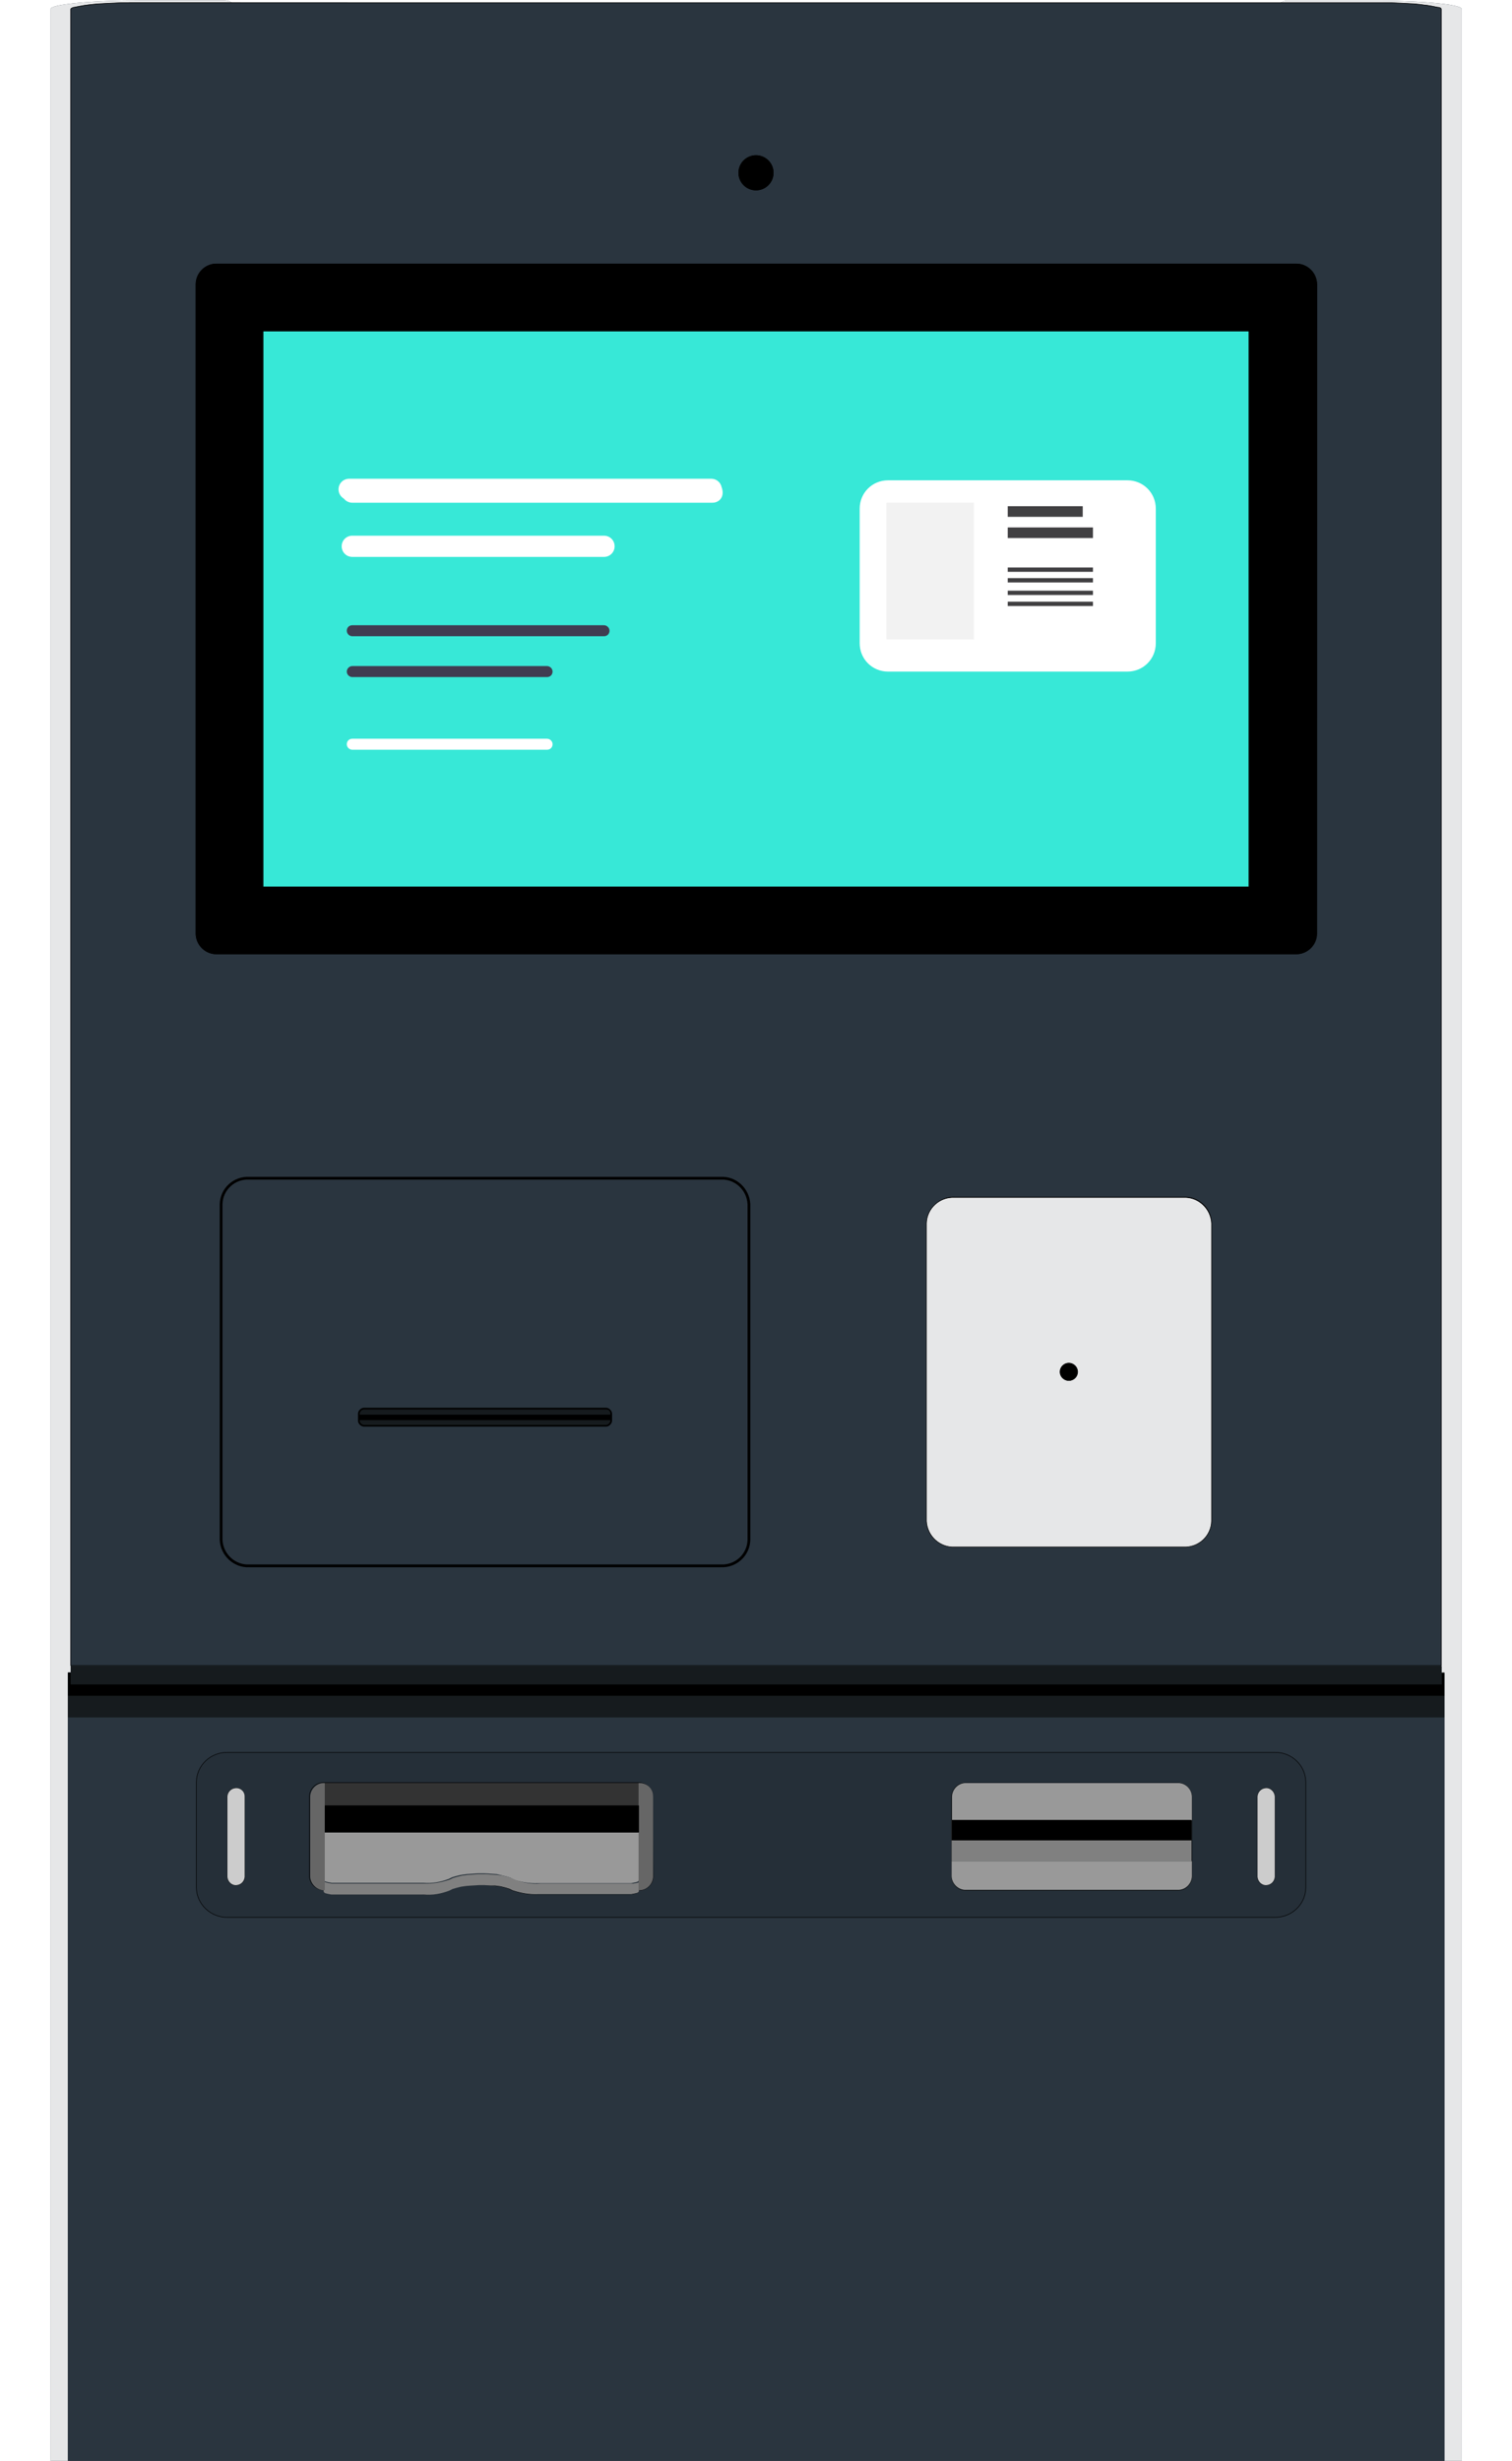 <svg id="e78KU36NMzp1" xmlns="http://www.w3.org/2000/svg" xmlns:xlink="http://www.w3.org/1999/xlink" viewBox="0 0 385 626.6" shape-rendering="geometricPrecision" text-rendering="geometricPrecision"><style><![CDATA[#e78KU36NMzp67_to {animation: e78KU36NMzp67_to__to 2200ms linear infinite normal forwards}@keyframes e78KU36NMzp67_to__to { 0% {transform: translate(330.547px,807.948px);animation-timing-function: cubic-bezier(0,0,0.58,1)} 25% {transform: translate(292.553px,450.252px);animation-timing-function: cubic-bezier(0,0,0.58,1)} 27.273% {transform: translate(292.553px,459.252px)} 57.273% {transform: translate(292.553px,459.252px);animation-timing-function: cubic-bezier(0.42,0,1,1)} 77.273% {transform: translate(191.3px,832.672px)} 100% {transform: translate(191.3px,832.672px)}}]]></style><path id="e78KU36NMzp2" d="M367.8,626.7L372.2,626.7L372.2,2.3C372.2,1.1,361.7,0.1,348.8,0.2L327.7,0.2C327.1,0.2,326.5,0.4,326,0.7L59,0.6C58.4,0.3,57.9,0.1,57.2,0.1L36.1,0.1C23.3,0.1,12.8,1.1,12.9,2.3L12.9,626.6L17.3,626.6L17.3,626.7L367.8,626.7" fill="rgb(42,53,63)" stroke="none" stroke-width="1"/><g id="e78KU36NMzp3"><g id="e78KU36NMzp4"><g id="e78KU36NMzp5"><g id="e78KU36NMzp6"><path id="e78KU36NMzp7" d="M59,0.6L37.7,0.6L35.3,0.6L33,0.6L30.7,0.7L28.5,0.8L26.5,0.9L24.7,1L23,1.1L21.5,1.3L20.3,1.5L19.3,1.7L18.6,1.9L18.1,2.1L18,2.2L18,425.8L17.3,425.8L17.3,610.1L17.3,626.6L12.9,626.6L12.9,2.3C12.8,1.1,23.3,0.1,36.1,0.1L57.2,0.1C57.9,0.1,58.4,0.3,59,0.6Z" fill="rgb(230,231,232)" stroke="none" stroke-width="1"/><path id="e78KU36NMzp8" d="M372.2,2.3L372.2,626.7L367.8,626.7L367.8,626L367.8,425.9L367,425.9L367,2.3L366.8,2.1L366.6,2L366.6,2L366.5,2L366.3,1.9L365.6,1.7L364.6,1.5L363.4,1.3L362,1.2L360.3,1L358.5,0.9L356.5,0.8L354.3,0.7L352,0.7L349.7,0.7L347.3,0.7L326,0.7C326.5,0.4,327.1,0.2,327.7,0.2L348.8,0.2C361.7,0.1,372.2,1.1,372.2,2.3Z" fill="rgb(230,231,232)" stroke="none" stroke-width="1"/><polygon id="e78KU36NMzp9" points="366.9,2.1 366.8,2 366.8,2 366.7,2 366.5,1.9 365.7,1.8 364.7,1.6 363.5,1.4 362.1,1.2 360.4,1 358.6,0.9 356.6,0.8 354.4,0.7 352.1,0.7 349.8,0.7 347.4,0.7 37.7,0.7 35.3,0.7 33,0.7 30.7,0.7 28.5,0.8 26.5,0.9 24.7,1 23,1.2 21.5,1.4 20.4,1.6 19.3,1.8 18.6,1.9 18.2,2.1 18,2.3 18,424.1 367,424.1 367,2.3" fill="rgb(42,53,63)" stroke="rgb(0,0,0)" stroke-width="0.14" stroke-linecap="round" stroke-linejoin="round"/><circle id="e78KU36NMzp10" r="4.4" transform="matrix(1 0 0 1 192.5 44)" fill="rgb(42,53,63)" stroke="rgb(0,0,0)" stroke-width="0.14" stroke-linecap="round" stroke-linejoin="round"/><path id="e78KU36NMzp11" d="M190.7,392.1C190.5,396,187.2,398.9,183.5,398.7L63.5,398.7C59.6,398.9,56.4,395.9,56.3,392.1L56.3,306.6C56.5,302.7,59.8,299.8,63.5,300L183.5,300C187.4,299.8,190.6,302.8,190.7,306.6L190.7,392.1L190.7,392.1Z" fill="rgb(42,53,63)" stroke="rgb(0,0,0)" stroke-width="0.14" stroke-linecap="round" stroke-linejoin="round"/><path id="e78KU36NMzp12" d="M308.5,387.2C308.3,391.1,305,394,301.3,393.8L243.2,393.8C239.3,394,236.1,391,236,387.2L236,311.4C236.2,307.5,239.5,304.6,243.2,304.8L301.3,304.8C305.2,304.6,308.4,307.6,308.5,311.4L308.5,387.2Z" fill="rgb(42,53,63)" stroke="rgb(0,0,0)" stroke-width="0.14" stroke-linecap="round" stroke-linejoin="round"/><path id="e78KU36NMzp13" d="M335.2,237.7C335.2,240.5,332.9,242.9,330,242.9L55.1,242.9C52.3,242.9,49.9,240.6,49.9,237.7L49.9,72.4C49.9,69.6,52.2,67.2,55.1,67.2L330.1,67.2C332.9,67.2,335.3,69.5,335.3,72.4L335.2,237.7L335.2,237.7Z" fill="rgb(42,53,63)" stroke="rgb(0,0,0)" stroke-width="0.14" stroke-linecap="round" stroke-linejoin="round"/><path id="e78KU36NMzp14" d="M330,67.2L55.1,67.2C52.3,67.2,49.9,69.5,49.9,72.4L49.9,237.7C49.9,240.5,52.2,242.9,55.1,242.9L330.1,242.9C332.9,242.9,335.3,240.6,335.3,237.7L335.3,72.4C335.2,69.5,332.9,67.2,330,67.2Z" fill="rgb(0,0,0)" stroke="rgb(0,0,0)" stroke-width="0.14" stroke-linecap="round" stroke-linejoin="round"/><rect id="e78KU36NMzp15" width="251" height="141.5" rx="0" ry="0" transform="matrix(1 0 0 1 67 84.3)" fill="rgb(0,0,0)" stroke="rgb(0,0,0)" stroke-width="0.14" stroke-linecap="round" stroke-linejoin="round"/><rect id="e78KU36NMzp16" width="350.5" height="189.4" rx="0" ry="0" transform="matrix(1 0 0 1 17.3 437.3)" fill="rgb(42,53,63)" stroke="none" stroke-width="1"/><path id="e78KU36NMzp17" d="M332.6,480.7C332.4,485,328.8,488.3,324.6,488.2L58,488.2C53.7,488.3,50.1,485,50,480.7L50,453.7C50.2,449.4,53.8,446.1,58,446.2L324.5,446.2C328.8,446.1,332.4,449.4,332.5,453.7L332.5,480.7L332.6,480.7Z" fill="rgb(42,53,63)" stroke="none" stroke-width="1"/><path id="e78KU36NMzp18" d="M324.6,446.2L58,446.2C53.7,446.1,50.1,449.4,50,453.7L50,480.7C50.1,485,53.8,488.3,58,488.2L324.5,488.2C328.8,488.3,332.4,485,332.5,480.7L332.5,453.7C332.4,449.4,328.8,446.1,324.6,446.2Z" fill="rgb(37,47,56)" stroke="rgb(0,0,0)" stroke-width="0.14" stroke-miterlimit="10"/><path id="e78KU36NMzp19" d="M62.3,477.9C62.2,479,61.4,479.9,60.2,480C59,480.1,58,479.1,57.9,477.9L57.9,457.4C58,456.3,58.8,455.4,60,455.3C61.2,455.2,62.2,456.2,62.3,457.4C62.3,457.4,62.3,477.9,62.3,477.9Z" fill="rgb(37,47,56)" stroke="rgb(0,0,0)" stroke-width="0.14" stroke-miterlimit="10"/><path id="e78KU36NMzp20" d="M166.3,477.9C166.2,479.8,164.6,481.4,162.6,481.3L162.6,481.5L162.5,481.7L162.3,481.9L162,482L161.6,482.1L161.1,482.2L160.6,482.3L160,482.3L159.4,482.3L136.9,482.3C134.7,482.4,132.5,482,130.4,481.3L129.6,480.9L128.6,480.6L127.4,480.3L126,480.1L124.5,480L122.9,479.9L121.5,479.9L119.9,480L118.4,480.1L117,480.3L115.8,480.6L114.8,480.9L114,481.3C111.9,482.1,109.7,482.5,107.5,482.3L85.5,482.3L85,482.3L84.4,482.3L84,482.1L83.5,482L83.1,481.9L82.8,481.8L82.6,481.6L82.5,481.4L82.5,481.2C80.6,481.3,78.9,479.7,78.8,477.8L78.8,457.3C78.9,455.4,80.5,453.8,82.5,453.9L162.5,453.9C164.4,453.8,166.1,455.4,166.2,457.3L166.3,477.9L166.3,477.9Z" fill="rgb(37,47,56)" stroke="rgb(0,0,0)" stroke-width="0.14" stroke-miterlimit="10"/><path id="e78KU36NMzp21" d="M303.5,477.9C303.4,479.8,301.8,481.4,299.8,481.3L246,481.3C244.1,481.4,242.4,479.8,242.3,477.9L242.3,457.4C242.4,455.5,244,453.9,246,454L299.8,454C301.7,453.9,303.4,455.5,303.5,457.4L303.5,477.9Z" fill="rgb(37,47,56)" stroke="rgb(0,0,0)" stroke-width="0.14" stroke-miterlimit="10"/><path id="e78KU36NMzp22" d="M324.6,477.9C324.5,479,323.7,479.9,322.5,480C321.3,480.1,320.3,479.1,320.2,477.9L320.2,457.4C320.3,456.3,321.1,455.4,322.3,455.3C323.5,455.2,324.5,456.2,324.6,457.4L324.6,477.9Z" fill="rgb(37,47,56)" stroke="rgb(0,0,0)" stroke-width="0.14" stroke-miterlimit="10"/><path id="e78KU36NMzp23" d="M303.5,473.9L303.5,477.8C303.4,479.7,301.8,481.3,299.8,481.2L246,481.2C244.1,481.3,242.4,479.7,242.3,477.8L242.3,473.9L303.5,473.9Z" fill="rgb(153,153,153)" stroke="none" stroke-width="1"/><path id="e78KU36NMzp24" d="M303.5,457.4L303.5,463.5L242.4,463.5L242.4,457.4C242.5,455.5,244.1,453.9,246.1,454L299.8,454C301.7,453.9,303.4,455.4,303.5,457.4Z" fill="rgb(153,153,153)" stroke="none" stroke-width="1"/><rect id="e78KU36NMzp25" width="61.1" height="10.5" rx="0" ry="0" transform="matrix(1 0 0 1 242.3 463.4)" fill="rgb(128,128,128)" stroke="none" stroke-width="1"/><rect id="e78KU36NMzp26" width="61.1" height="5.2" rx="0" ry="0" transform="matrix(1 0 0 1 242.3 463.4)" fill="rgb(0,0,0)" stroke="none" stroke-width="1"/><path id="e78KU36NMzp27" d="M324.6,457.4L324.6,477.9C324.5,479,323.7,479.9,322.5,480C321.3,480.1,320.3,479.1,320.2,477.9L320.2,457.4C320.3,456.3,321.1,455.4,322.3,455.3C323.5,455.2,324.5,456.2,324.6,457.4Z" fill="rgb(204,204,204)" stroke="none" stroke-width="1"/><path id="e78KU36NMzp28" d="M62.3,457.4L62.3,477.9C62.2,479,61.4,479.9,60.2,480C59,480.1,58,479.1,57.9,477.9L57.9,457.4C58,456.3,58.8,455.4,60,455.3C61.3,455.2,62.3,456.2,62.3,457.4Z" fill="rgb(204,204,204)" stroke="none" stroke-width="1"/><rect id="e78KU36NMzp29" width="80" height="5.9" rx="0" ry="0" transform="matrix(1 0 0 1 82.7 454)" fill="rgb(51,51,51)" stroke="none" stroke-width="1"/><path id="e78KU36NMzp30" d="M162.7,466.6L162.7,478.7L162.6,478.9L162.4,479.1L162.1,479.2L161.7,479.3L161.2,479.4L160.7,479.5L160.1,479.5L159.5,479.5L137,479.5C134.8,479.6,132.6,479.2,130.5,478.5L130,478.1L129,477.8L127.8,477.5L126.5,477.2L125,477.1L123.4,477L121.8,477L120.2,477.1L118.7,477.2L117.3,477.4L116.1,477.7L115.1,478L114.3,478.4C112.2,479.2,110,479.6,107.8,479.4L85.5,479.4L85,479.4L84.4,479.4L83.9,479.3L83.4,479.2L83,479.1L82.7,479L82.5,478.8L82.4,478.6L82.4,466.5L162.7,466.6L162.7,466.6Z" fill="rgb(153,153,153)" stroke="none" stroke-width="1"/><path id="e78KU36NMzp31" d="M162.7,478.7L162.7,481.5L162.6,481.7L162.4,481.9L162.1,482L161.7,482.1L161.2,482.2L160.7,482.3L160.1,482.3L159.5,482.3L137,482.3C134.8,482.4,132.6,482,130.5,481.3L129.7,480.9L128.7,480.6L127.5,480.3L126.1,480.1L125,480.1L123.4,480L121.9,480L120.3,480.1L118.8,480.2L117.4,480.4L116.2,480.7L115.2,481L114.4,481.4C112.3,482.2,110.1,482.6,107.9,482.4L85.5,482.4L85,482.4L84.4,482.4L83.9,482.3L83.4,482.2L83,482.1L82.7,482L82.5,481.8L82.4,481.6L82.4,478.8L82.5,479L82.7,479.2L83,479.3L83.4,479.4L83.9,479.5L84.4,479.6L85,479.6L85.6,479.6L108,479.6C110.2,479.7,112.4,479.3,114.5,478.6L115.3,478.2L116.3,477.9L117.5,477.6L118.9,477.4L120.4,477.3L122,477.2L123.6,477.2L125.2,477.3L126.7,477.4L128.1,477.6L129.3,477.9L130.3,478.2L131.1,478.6C133.2,479.4,135.4,479.8,137.6,479.6L160.1,479.6L160.7,479.6L161.3,479.6L161.8,479.5L162.3,479.4L162.7,479.3L163,479.2L163.2,479L162.7,478.7Z" fill="rgb(128,128,128)" stroke="none" stroke-width="1"/><path id="e78KU36NMzp32" d="M166.3,457.4L166.3,477.9C166.2,479.8,164.6,481.4,162.6,481.3L162.6,454C164.7,453.9,166.3,455.4,166.3,457.4Z" fill="rgb(102,102,102)" stroke="none" stroke-width="1"/><path id="e78KU36NMzp33" d="M82.7,454L82.7,481.3C80.8,481.4,79.1,479.8,79,477.9L79,457.4C79.1,455.4,80.8,453.9,82.7,454Z" fill="rgb(102,102,102)" stroke="none" stroke-width="1"/><circle id="e78KU36NMzp34" r="4.4" transform="matrix(1 0 0 1 192.5 44)" fill="rgb(0,0,0)" stroke="rgb(0,0,0)" stroke-width="0.14" stroke-linecap="round" stroke-linejoin="round"/><path id="e78KU36NMzp35" d="M301.3,304.9L243.1,304.9C239.2,304.7,236,307.7,235.9,311.5L235.9,387.3C236.1,391.2,239.4,394.1,243.1,393.9L301.3,393.9C305.2,394.1,308.4,391.1,308.5,387.3L308.5,311.5C308.3,307.6,305,304.7,301.3,304.9Z" fill="rgb(230,231,232)" stroke="rgb(0,0,0)" stroke-width="0.14" stroke-linecap="round" stroke-linejoin="round"/><path id="e78KU36NMzp36" d="M272.1,351.5C270.9,351.5,269.9,350.5,269.9,349.3C269.9,348.1,270.9,347.1,272.1,347.1C273.3,347.1,274.3,348.1,274.3,349.3C274.4,350.5,273.4,351.5,272.1,351.5Z" fill="rgb(230,231,232)" stroke="rgb(0,0,0)" stroke-width="0.14" stroke-linecap="round" stroke-linejoin="round"/><path id="e78KU36NMzp37" d="M183.5,300L63.5,300C59.6,299.8,56.4,302.8,56.3,306.6L56.3,392.1C56.5,396,59.8,398.9,63.5,398.7L183.5,398.7C187.4,398.9,190.6,395.9,190.7,392.1L190.7,306.6C190.5,302.8,187.3,299.8,183.5,300Z" fill="rgb(42,53,63)" stroke="rgb(0,0,0)" stroke-width="0.7" stroke-linecap="round" stroke-linejoin="round"/><path id="e78KU36NMzp38" d="M155.5,361.7C155.5,362.3,154.9,362.9,154.3,362.9L92.7,362.9C92.1,362.9,91.5,362.3,91.5,361.7L91.5,360C91.5,359.4,92.1,358.8,92.7,358.8L154.3,358.8C154.9,358.8,155.5,359.4,155.5,360L155.5,361.7L155.5,361.7Z" fill="rgb(42,53,63)" stroke="rgb(0,0,0)" stroke-width="0.7" stroke-linecap="round" stroke-linejoin="round"/><rect id="e78KU36NMzp39" width="64" height="1.2" rx="0" ry="0" transform="matrix(1 0 0 1 91.5 360.3)" fill="none" stroke="rgb(0,0,0)" stroke-width="0.14" stroke-linecap="round" stroke-linejoin="round"/><rect id="e78KU36NMzp40" width="349.1" height="4.9" rx="0" ry="0" transform="matrix(1 0 0 1 18 424.2)" fill="rgb(22,27,30)" stroke="none" stroke-width="1"/><rect id="e78KU36NMzp41" width="80" height="6.9" rx="0" ry="0" transform="matrix(1 0 0 1 82.7 459.7)" fill="rgb(0,0,0)" stroke="none" stroke-width="1"/><path id="e78KU36NMzp42" d="M155.5,361.4L155.5,361.7C155.5,362.3,154.9,362.9,154.3,362.9L92.7,362.9C92.1,362.9,91.5,362.3,91.5,361.7L91.5,361.4L155.5,361.4Z" fill="rgb(22,27,30)" stroke="rgb(0,0,0)" stroke-width="0.14" stroke-linecap="round" stroke-linejoin="round"/><path id="e78KU36NMzp43" d="M155.5,360L155.5,360.3L91.5,360.3L91.5,360C91.5,359.4,92.1,358.8,92.7,358.8L154.3,358.8C155,358.8,155.5,359.2,155.5,360Z" fill="rgb(22,27,30)" stroke="rgb(0,0,0)" stroke-width="0.14" stroke-linecap="round" stroke-linejoin="round"/><rect id="e78KU36NMzp44" width="64" height="1.2" rx="0" ry="0" transform="matrix(1 0 0 1 91.5 360.3)" fill="none" stroke="rgb(0,0,0)" stroke-width="0.14" stroke-linecap="round" stroke-linejoin="round"/><rect id="e78KU36NMzp45" width="64" height="1.2" rx="0" ry="0" transform="matrix(1 0 0 1 91.5 360.3)" fill="rgb(0,0,0)" stroke="rgb(0,0,0)" stroke-width="0.14" stroke-linecap="round" stroke-linejoin="round"/><path id="e78KU36NMzp46" d="M274.4,349.3C274.4,350.5,273.4,351.5,272.2,351.5C271,351.5,270,350.5,270,349.3C270,348.1,271,347.1,272.2,347.1C273.4,347.1,274.4,348.1,274.4,349.3Z" fill="rgb(0,0,0)" stroke="rgb(0,0,0)" stroke-width="0.14" stroke-linecap="round" stroke-linejoin="round"/><polygon id="e78KU36NMzp47" points="367.8,425.9 367.8,431.8 17.3,431.8 17.3,425.9 18,425.9 18,428.9 367.1,428.9 367.1,425.9" fill="rgb(0,0,0)" stroke="none" stroke-width="1"/><rect id="e78KU36NMzp48" width="350.5" height="5.5" rx="0" ry="0" transform="matrix(1 0 0 1 17.3 431.8)" fill="rgb(22,27,30)" stroke="none" stroke-width="1"/><g id="e78KU36NMzp49"><rect id="e78KU36NMzp50" width="251" height="141.5" rx="0" ry="0" transform="matrix(1 0 0 1 67 84.3)" fill="rgb(55,232,215)" stroke="rgb(0,0,0)" stroke-width="0.14" stroke-linecap="round" stroke-linejoin="round"/><g id="e78KU36NMzp51"><path id="e78KU36NMzp52" d="M181.1,127.3L88.9,127.3C87.4,127.3,86.2,126.1,86.2,124.6C86.2,123.1,87.4,121.9,88.9,121.9L181.1,121.9C182.6,121.9,183.8,123.1,183.8,124.6C183.9,126.1,182.8,127.3,181.1,127.3Z" fill="rgb(255,255,255)" stroke="none" stroke-width="1"/><g id="e78KU36NMzp53"><path id="e78KU36NMzp54" d="M181.4,128L89.7,128C88.2,128,87,126.8,87,125.3C87,123.8,88.2,122.6,89.7,122.6L181.3,122.6C182.8,122.6,184,123.8,184,125.3C184.1,126.8,183,128,181.4,128Z" fill="rgb(255,255,255)" stroke="none" stroke-width="1"/><path id="e78KU36NMzp55" d="M153.8,141.8L89.7,141.8C88.2,141.8,87,140.6,87,139.1C87,137.6,88.2,136.4,89.7,136.4L153.8,136.4C155.3,136.4,156.5,137.6,156.5,139.1C156.5,140.6,155.3,141.8,153.8,141.8Z" fill="rgb(255,255,255)" stroke="none" stroke-width="1"/><path id="e78KU36NMzp56" d="M153.8,162L89.7,162C89,162,88.3,161.4,88.3,160.6C88.3,159.8,88.9,159.2,89.7,159.2L153.8,159.2C154.5,159.2,155.2,159.8,155.2,160.6C155.2,161.4,154.6,162,153.8,162Z" fill="rgb(64,60,81)" stroke="none" stroke-width="1"/><path id="e78KU36NMzp57" d="M139.3,172.4L89.7,172.4C89,172.4,88.3,171.8,88.3,171C88.3,170.3,88.9,169.6,89.7,169.6L139.3,169.6C140,169.6,140.7,170.2,140.7,171C140.7,171.8,140.1,172.4,139.3,172.4Z" fill="rgb(64,60,81)" stroke="none" stroke-width="1"/><path id="e78KU36NMzp58" d="M139.3,190.9L89.7,190.9C89,190.9,88.3,190.3,88.3,189.5C88.3,188.7,88.9,188.1,89.7,188.1L139.3,188.1C140,188.1,140.7,188.7,140.7,189.5C140.7,190.3,140.1,190.9,139.3,190.9Z" fill="rgb(255,255,255)" stroke="none" stroke-width="1"/><path id="e78KU36NMzp59" d="M226.1,122.3L287.1,122.3C291.1,122.3,294.3,125.5,294.3,129.5L294.3,163.8C294.3,167.8,291.1,171,287.1,171L226.1,171C222.1,171,218.9,167.8,218.9,163.8L218.9,129.5C218.9,125.5,222.1,122.3,226.1,122.3Z" fill="rgb(255,255,255)" stroke="none" stroke-width="1"/><rect id="e78KU36NMzp60" width="22.3" height="34.8" rx="0" ry="0" transform="matrix(1 0 0 1 225.7 128)" fill="rgb(242,242,242)" stroke="none" stroke-width="1"/><rect id="e78KU36NMzp61" width="19.1" height="2.7" rx="0" ry="0" transform="matrix(1 0 0 1 256.6 128.9)" fill="rgb(65,64,66)" stroke="none" stroke-width="1"/><rect id="e78KU36NMzp62" width="21.7" height="2.7" rx="0" ry="0" transform="matrix(1 0 0 1 256.6 134.3)" fill="rgb(65,64,66)" stroke="none" stroke-width="1"/><rect id="e78KU36NMzp63" width="21.7" height="1.1" rx="0" ry="0" transform="matrix(1 0 0 1 256.6 144.5)" fill="rgb(65,64,66)" stroke="none" stroke-width="1"/><rect id="e78KU36NMzp64" width="21.7" height="1.1" rx="0" ry="0" transform="matrix(1 0 0 1 256.6 147.2)" fill="rgb(65,64,66)" stroke="none" stroke-width="1"/><rect id="e78KU36NMzp65" width="21.7" height="1.1" rx="0" ry="0" transform="matrix(1 0 0 1 256.6 150.4)" fill="rgb(65,64,66)" stroke="none" stroke-width="1"/><rect id="e78KU36NMzp66" width="21.7" height="1.1" rx="0" ry="0" transform="matrix(1 0 0 1 256.6 153.2)" fill="rgb(65,64,66)" stroke="none" stroke-width="1"/></g></g></g></g></g></g></g><g id="e78KU36NMzp67_to" transform="translate(330.547,807.948)"><g id="e78KU36NMzp67" transform="translate(-292.553,-445.252)"><polygon id="e78KU36NMzp68" display="none" points="241.7,376.7 269.5,393.3 287.4,366.2 260.3,351.4" fill="rgb(179,179,179)" stroke="none" stroke-width="1"/><path id="e78KU36NMzp69" d="M235.1,350.5C235.2,350.5,235.2,350.5,235.1,350.5L235.1,350.5L272.4,358.8L268.9,367.1L234.1,366.9L234.1,366.9C234.1,366.9,234.1,366.9,234,366.9C229.1,366.9,225.4,363.2,225.7,358.6C226,354,229.6,349.1,235.1,350.5Z" fill="rgb(179,179,179)" stroke="none" stroke-width="1"/><path id="e78KU36NMzp70" d="M237.9,362.9L237.9,362.9L237.9,362.9L270.9,361L273,376.1L240,377.9L240,377.9C240,377.9,240,377.9,239.9,377.9C235.3,378.2,231,375,230.5,370.8C230,366.6,233.3,363.1,237.9,362.9Z" fill="rgb(179,179,179)" stroke="none" stroke-width="1"/><path id="e78KU36NMzp71" d="M240.4,375.7L240.4,375.7L240.4,375.7L270.4,377L270.3,390.6L240.4,389.3L240.4,389.3C240.4,389.3,240.4,389.3,240.3,389.3C236.1,389.1,232.7,385.9,232.7,382.1C232.7,378.3,236.1,375.5,240.4,375.7Z" fill="rgb(179,179,179)" stroke="none" stroke-width="1"/><path id="e78KU36NMzp72" d="M271.2,339.6C273,339.5,274.8,340.1,276.1,341.3L290.8,353.7C292.9,355.6,294.1,358.2,294.1,361L294.6,415.3C294.6,418.5,291.7,420.9,288.1,420.7L275.1,420.1C271.5,419.9,268.6,417.2,268.6,414.1L271.2,368.7L259.8,359.1L235.3,358.8C224.8,359,218.9,354.3,220.6,348.2C221.6,344.6,223.7,342,231.7,342.1L271.2,339.6Z" fill="rgb(179,179,179)" stroke="none" stroke-width="1"/><path id="e78KU36NMzp73" d="M269.5,266.5L305.8,336.3C306.9,338.4,306.1,341,304,342.1L261.2,364.3C259.1,365.4,256.5,364.6,255.4,362.5L219.1,292.7C218,290.6,218.8,288,220.9,286.9L263.7,264.7C265.8,263.6,268.4,264.4,269.5,266.5Z" fill="rgb(203,101,96)" stroke="none" stroke-width="1"/><path id="e78KU36NMzp74" d="M269.5,266.5L305.8,336.3C306.9,338.4,306.1,341,304,342.1L261.2,364.3C259.1,365.4,256.5,364.6,255.4,362.5L219.1,292.7C218,290.6,218.8,288,220.9,286.9L263.7,264.7C265.8,263.6,268.4,264.4,269.5,266.5Z" fill="rgb(44,185,172)" stroke="none" stroke-width="1"/><g id="e78KU36NMzp75"><path id="e78KU36NMzp76" d="M269,265.7L305.7,336.2C306.6,337.9,305.9,339.9,304.3,340.8L260.8,363.4C259.1,364.3,257.1,363.6,256.2,362L219.5,291.5C218.6,289.8,219.3,287.8,220.9,286.9L264.4,264.3C266.1,263.4,268.2,264.1,269,265.7Z" fill="rgb(254,127,120)" stroke="none" stroke-width="1"/><path id="e78KU36NMzp77" d="M269,265.7L305.7,336.2C306.6,337.9,305.9,339.9,304.3,340.8L260.8,363.4C259.1,364.3,257.1,363.6,256.2,362L219.5,291.5C218.6,289.8,219.3,287.8,220.9,286.9L264.4,264.3C266.1,263.4,268.2,264.1,269,265.7Z" fill="rgb(55,232,215)" stroke="none" stroke-width="1"/><rect id="e78KU36NMzp78" width="12.7" height="86.2" rx="0" ry="0" transform="matrix(0.887 -0.461 0.461 0.887 248.317 272.697)" fill="rgb(74,74,74)" stroke="none" stroke-width="1"/><line id="e78KU36NMzp79" x1="248.4" y1="281.2" x2="281.5" y2="344.9" fill="none" stroke="rgb(74,74,74)" stroke-width="0.879" stroke-miterlimit="10"/><line id="e78KU36NMzp80" x1="245.7" y1="282.6" x2="271.7" y2="332.6" fill="none" stroke="rgb(74,74,74)" stroke-width="0.879" stroke-miterlimit="10"/><line id="e78KU36NMzp81" x1="240.1" y1="285.5" x2="249.9" y2="304.3" fill="none" stroke="rgb(74,74,74)" stroke-width="0.879" stroke-miterlimit="10"/><line id="e78KU36NMzp82" x1="237.4" y1="287" x2="254.9" y2="320.7" fill="none" stroke="rgb(74,74,74)" stroke-width="0.879" stroke-miterlimit="10"/><g id="e78KU36NMzp83"><polygon id="e78KU36NMzp84" points="234.4,288.7 226.9,292.7 234.4,288.7 234.2,288.4 226.4,292.4 226.6,292.8 226.6,292.8 226.8,293.2 234.6,289.1" fill="rgb(74,74,74)" stroke="none" stroke-width="1"/><rect id="e78KU36NMzp85" width="8.8" height="0.4" rx="0" ry="0" transform="matrix(0.887 -0.461 0.461 0.887 226.994 293.539)" fill="rgb(74,74,74)" stroke="none" stroke-width="1"/><rect id="e78KU36NMzp86" width="8.8" height="0.4" rx="0" ry="0" transform="matrix(0.887 -0.461 0.461 0.887 227.395 294.344)" fill="rgb(74,74,74)" stroke="none" stroke-width="1"/><rect id="e78KU36NMzp87" width="8.8" height="0.4" rx="0" ry="0" transform="matrix(0.887 -0.461 0.461 0.887 227.796 295.148)" fill="rgb(74,74,74)" stroke="none" stroke-width="1"/><rect id="e78KU36NMzp88" width="8.8" height="0.4" rx="0" ry="0" transform="matrix(0.887 -0.461 0.461 0.887 228.197 295.953)" fill="rgb(74,74,74)" stroke="none" stroke-width="1"/><rect id="e78KU36NMzp89" width="8.8" height="0.4" rx="0" ry="0" transform="matrix(0.887 -0.462 0.462 0.887 228.611 296.756)" fill="rgb(74,74,74)" stroke="none" stroke-width="1"/><rect id="e78KU36NMzp90" width="8.8" height="0.4" rx="0" ry="0" transform="matrix(0.887 -0.461 0.461 0.887 228.799 297.16)" fill="rgb(74,74,74)" stroke="none" stroke-width="1"/><rect id="e78KU36NMzp91" width="8.8" height="0.4" rx="0" ry="0" transform="matrix(0.887 -0.461 0.461 0.887 229.189 297.844)" fill="rgb(74,74,74)" stroke="none" stroke-width="1"/><rect id="e78KU36NMzp92" width="8.8" height="0.4" rx="0" ry="0" transform="matrix(0.887 -0.461 0.461 0.887 229.599 298.651)" fill="rgb(74,74,74)" stroke="none" stroke-width="1"/><rect id="e78KU36NMzp93" width="8.8" height="0.4" rx="0" ry="0" transform="matrix(0.887 -0.461 0.461 0.887 229.991 299.454)" fill="rgb(74,74,74)" stroke="none" stroke-width="1"/><polygon id="e78KU36NMzp94" points="238.2,296.2 230.4,300.2 230.6,300.6 230.6,300.6 230.8,301 238.6,296.9" fill="rgb(74,74,74)" stroke="none" stroke-width="1"/><rect id="e78KU36NMzp95" width="8.8" height="0.4" rx="0" ry="0" transform="matrix(0.887 -0.462 0.462 0.887 230.995 301.343)" fill="rgb(74,74,74)" stroke="none" stroke-width="1"/><rect id="e78KU36NMzp96" width="8.8" height="0.4" rx="0" ry="0" transform="matrix(0.887 -0.462 0.462 0.887 231.185 301.737)" fill="rgb(74,74,74)" stroke="none" stroke-width="1"/><polygon id="e78KU36NMzp97" points="239.7,298.9 239.7,298.9 239.5,298.5 231.6,302.6 231.8,303 235.7,301 231.8,303 232,303.4 239.9,299.3" fill="rgb(74,74,74)" stroke="none" stroke-width="1"/><rect id="e78KU36NMzp98" width="8.8" height="0.4" rx="0" ry="0" transform="matrix(0.887 -0.461 0.461 0.887 232.194 303.761)" fill="rgb(74,74,74)" stroke="none" stroke-width="1"/><rect id="e78KU36NMzp99" width="8.8" height="0.4" rx="0" ry="0" transform="matrix(0.887 -0.462 0.462 0.887 232.588 304.552)" fill="rgb(74,74,74)" stroke="none" stroke-width="1"/><rect id="e78KU36NMzp100" width="8.8" height="0.4" rx="0" ry="0" transform="matrix(0.887 -0.461 0.461 0.887 233.106 305.239)" fill="rgb(74,74,74)" stroke="none" stroke-width="1"/><rect id="e78KU36NMzp101" width="8.8" height="0.4" rx="0" ry="0" transform="matrix(0.887 -0.461 0.461 0.887 233.507 306.043)" fill="rgb(74,74,74)" stroke="none" stroke-width="1"/><polygon id="e78KU36NMzp102" points="241.9,303.2 238.1,305.2 241.9,303.2 241.7,302.8 233.9,306.9 234.1,307.3 234.1,307.3 234.3,307.6 242.1,303.6" fill="rgb(74,74,74)" stroke="none" stroke-width="1"/><rect id="e78KU36NMzp103" width="8.8" height="0.4" rx="0" ry="0" transform="matrix(0.887 -0.462 0.462 0.887 234.502 308.042)" fill="rgb(74,74,74)" stroke="none" stroke-width="1"/><rect id="e78KU36NMzp104" width="8.8" height="0.4" rx="0" ry="0" transform="matrix(0.887 -0.462 0.462 0.887 234.912 308.743)" fill="rgb(74,74,74)" stroke="none" stroke-width="1"/><rect id="e78KU36NMzp105" width="8.8" height="0.4" rx="0" ry="0" transform="matrix(0.887 -0.461 0.461 0.887 235.099 309.146)" fill="rgb(74,74,74)" stroke="none" stroke-width="1"/><rect id="e78KU36NMzp106" width="8.8" height="0.4" rx="0" ry="0" transform="matrix(0.887 -0.461 0.461 0.887 235.509 309.953)" fill="rgb(74,74,74)" stroke="none" stroke-width="1"/><rect id="e78KU36NMzp107" width="8.8" height="0.4" rx="0" ry="0" transform="matrix(0.887 -0.461 0.461 0.887 235.901 310.755)" fill="rgb(74,74,74)" stroke="none" stroke-width="1"/><rect id="e78KU36NMzp108" width="8.8" height="0.4" rx="0" ry="0" transform="matrix(0.887 -0.461 0.461 0.887 236.292 311.439)" fill="rgb(74,74,74)" stroke="none" stroke-width="1"/><rect id="e78KU36NMzp109" width="8.8" height="0.4" rx="0" ry="0" transform="matrix(0.887 -0.461 0.461 0.887 236.702 312.247)" fill="rgb(74,74,74)" stroke="none" stroke-width="1"/><polygon id="e78KU36NMzp110" points="245.1,309.4 241.3,311.4 245.1,309.4 244.9,309 237.1,313.1 237.3,313.5 237.3,313.5 237.5,313.8 245.3,309.8" fill="rgb(74,74,74)" stroke="none" stroke-width="1"/><polygon id="e78KU36NMzp111" points="259.7,337.4 259.7,337.4 259.5,337 259.5,337 259.4,336.8 251.5,340.8 251.7,341.2 251.7,341.2 251.8,341.4 251.8,341.4 252,341.8 259.9,337.8" fill="rgb(74,74,74)" stroke="none" stroke-width="1"/><rect id="e78KU36NMzp112" width="8.8" height="0.4" rx="0" ry="0" transform="matrix(0.887 -0.461 0.461 0.887 252.305 342.255)" fill="rgb(74,74,74)" stroke="none" stroke-width="1"/><rect id="e78KU36NMzp113" width="8.8" height="0.4" rx="0" ry="0" transform="matrix(0.887 -0.462 0.462 0.887 252.698 342.927)" fill="rgb(74,74,74)" stroke="none" stroke-width="1"/><rect id="e78KU36NMzp114" width="8.8" height="0.4" rx="0" ry="0" transform="matrix(0.887 -0.461 0.461 0.887 253.116 343.747)" fill="rgb(74,74,74)" stroke="none" stroke-width="1"/><rect id="e78KU36NMzp115" width="8.8" height="0.4" rx="0" ry="0" transform="matrix(0.887 -0.461 0.461 0.887 253.497 344.548)" fill="rgb(74,74,74)" stroke="none" stroke-width="1"/><polygon id="e78KU36NMzp116" points="261.9,341.7 261.9,341.7 261.7,341.3 253.9,345.3 254.1,345.7 254.1,345.7 254.3,346.1 262.1,342" fill="rgb(74,74,74)" stroke="none" stroke-width="1"/><rect id="e78KU36NMzp117" width="8.8" height="0.4" rx="0" ry="0" transform="matrix(0.887 -0.461 0.461 0.887 254.489 346.44)" fill="rgb(74,74,74)" stroke="none" stroke-width="1"/><rect id="e78KU36NMzp118" width="8.8" height="0.4" rx="0" ry="0" transform="matrix(0.887 -0.461 0.461 0.887 254.91 347.248)" fill="rgb(74,74,74)" stroke="none" stroke-width="1"/><rect id="e78KU36NMzp119" width="8.8" height="0.4" rx="0" ry="0" transform="matrix(0.887 -0.462 0.462 0.887 255.294 348.036)" fill="rgb(74,74,74)" stroke="none" stroke-width="1"/><polygon id="e78KU36NMzp120" points="263.7,345.2 263.7,345.2 263.5,344.8 255.7,348.8 255.9,349.2 255.9,349.2 256.1,349.6 263.9,345.6" fill="rgb(74,74,74)" stroke="none" stroke-width="1"/><polygon id="e78KU36NMzp121" points="264.1,345.9 256.3,350 256.5,350.4 256.5,350.4 256.7,350.8 264.5,346.7" fill="rgb(74,74,74)" stroke="none" stroke-width="1"/><polygon id="e78KU36NMzp122" points="264.7,347.1 256.9,351.2 257.1,351.6 257.1,351.6 257.3,352 265.2,347.9" fill="rgb(74,74,74)" stroke="none" stroke-width="1"/><rect id="e78KU36NMzp123" width="8.8" height="0.4" rx="0" ry="0" transform="matrix(0.887 -0.462 0.462 0.887 257.488 352.341)" fill="rgb(74,74,74)" stroke="none" stroke-width="1"/><rect id="e78KU36NMzp124" width="8.8" height="0.4" rx="0" ry="0" transform="matrix(0.887 -0.461 0.461 0.887 257.887 353.158)" fill="rgb(74,74,74)" stroke="none" stroke-width="1"/><rect id="e78KU36NMzp125" width="8.8" height="0.4" rx="0" ry="0" transform="matrix(0.887 -0.461 0.461 0.887 258.308 353.968)" fill="rgb(74,74,74)" stroke="none" stroke-width="1"/><rect id="e78KU36NMzp126" width="8.8" height="0.4" rx="0" ry="0" transform="matrix(0.887 -0.462 0.462 0.887 258.681 354.635)" fill="rgb(74,74,74)" stroke="none" stroke-width="1"/><rect id="e78KU36NMzp127" width="8.8" height="0.4" rx="0" ry="0" transform="matrix(0.887 -0.461 0.461 0.887 259.126 355.541)" fill="rgb(74,74,74)" stroke="none" stroke-width="1"/><rect id="e78KU36NMzp128" width="8.8" height="0.4" rx="0" ry="0" transform="matrix(0.887 -0.461 0.461 0.887 237.713 314.26)" fill="rgb(74,74,74)" stroke="none" stroke-width="1"/><rect id="e78KU36NMzp129" width="8.8" height="0.4" rx="0" ry="0" transform="matrix(0.887 -0.461 0.461 0.887 238.114 315.064)" fill="rgb(74,74,74)" stroke="none" stroke-width="1"/><rect id="e78KU36NMzp130" width="8.8" height="0.4" rx="0" ry="0" transform="matrix(0.887 -0.461 0.461 0.887 238.486 315.745)" fill="rgb(74,74,74)" stroke="none" stroke-width="1"/><polygon id="e78KU36NMzp131" points="246.9,312.9 246.9,312.9 246.7,312.5 238.9,316.6 239.1,317 239.1,317 239.3,317.4 247.1,313.3" fill="rgb(74,74,74)" stroke="none" stroke-width="1"/><polygon id="e78KU36NMzp132" points="247.6,314.1 247.6,314.1 247.4,313.7 239.5,317.7 239.7,318.1 239.7,318.1 239.9,318.5 247.8,314.4" fill="rgb(74,74,74)" stroke="none" stroke-width="1"/><polygon id="e78KU36NMzp133" points="248.2,315.2 248.2,315.2 248,314.8 240.1,318.9 240.3,319.3 240.3,319.3 240.5,319.7 248.4,315.6" fill="rgb(74,74,74)" stroke="none" stroke-width="1"/><rect id="e78KU36NMzp134" width="8.8" height="0.4" rx="0" ry="0" transform="matrix(0.887 -0.461 0.461 0.887 240.728 320.139)" fill="rgb(74,74,74)" stroke="none" stroke-width="1"/><rect id="e78KU36NMzp135" width="8.8" height="0.4" rx="0" ry="0" transform="matrix(0.887 -0.461 0.461 0.887 241.09 320.856)" fill="rgb(74,74,74)" stroke="none" stroke-width="1"/><rect id="e78KU36NMzp136" width="8.8" height="0.4" rx="0" ry="0" transform="matrix(0.887 -0.461 0.461 0.887 241.53 321.748)" fill="rgb(74,74,74)" stroke="none" stroke-width="1"/><rect id="e78KU36NMzp137" width="8.8" height="0.4" rx="0" ry="0" transform="matrix(0.887 -0.462 0.462 0.887 242.006 322.442)" fill="rgb(74,74,74)" stroke="none" stroke-width="1"/><polygon id="e78KU36NMzp138" points="250.4,319.5 250.4,319.5 250.2,319.1 242.4,323.2 242.8,324 250.6,319.9" fill="rgb(74,74,74)" stroke="none" stroke-width="1"/><rect id="e78KU36NMzp139" width="8.8" height="0.4" rx="0" ry="0" transform="matrix(0.887 -0.461 0.461 0.887 243.014 324.349)" fill="rgb(74,74,74)" stroke="none" stroke-width="1"/><polygon id="e78KU36NMzp140" points="251.5,321.6 251.5,321.6 251.3,321.2 243.4,325.2 243.6,325.6 243.6,325.6 243.8,326 251.7,322" fill="rgb(74,74,74)" stroke="none" stroke-width="1"/><rect id="e78KU36NMzp141" width="8.8" height="0.4" rx="0" ry="0" transform="matrix(0.887 -0.461 0.461 0.887 243.988 326.463)" fill="rgb(74,74,74)" stroke="none" stroke-width="1"/><rect id="e78KU36NMzp142" width="8.8" height="0.4" rx="0" ry="0" transform="matrix(0.887 -0.462 0.462 0.887 244.381 327.135)" fill="rgb(74,74,74)" stroke="none" stroke-width="1"/><rect id="e78KU36NMzp143" width="8.8" height="0.4" rx="0" ry="0" transform="matrix(0.887 -0.461 0.461 0.887 244.826 328.04)" fill="rgb(74,74,74)" stroke="none" stroke-width="1"/><rect id="e78KU36NMzp144" width="8.8" height="0.4" rx="0" ry="0" transform="matrix(0.887 -0.461 0.461 0.887 245.32 328.749)" fill="rgb(74,74,74)" stroke="none" stroke-width="1"/><polygon id="e78KU36NMzp145" points="253.5,325.5 245.7,329.5 245.9,329.9 245.9,329.9 246.1,330.3 253.9,326.2" fill="rgb(74,74,74)" stroke="none" stroke-width="1"/><rect id="e78KU36NMzp146" width="8.8" height="0.4" rx="0" ry="0" transform="matrix(0.887 -0.461 0.461 0.887 246.293 330.638)" fill="rgb(74,74,74)" stroke="none" stroke-width="1"/><rect id="e78KU36NMzp147" width="8.8" height="0.4" rx="0" ry="0" transform="matrix(0.887 -0.461 0.461 0.887 246.694 331.442)" fill="rgb(74,74,74)" stroke="none" stroke-width="1"/><rect id="e78KU36NMzp148" width="8.8" height="0.4" rx="0" ry="0" transform="matrix(0.887 -0.461 0.461 0.887 247.104 332.248)" fill="rgb(74,74,74)" stroke="none" stroke-width="1"/><polygon id="e78KU36NMzp149" points="255.3,329 247.5,333 247.7,333.4 247.7,333.4 247.9,333.8 255.7,329.8" fill="rgb(74,74,74)" stroke="none" stroke-width="1"/><polygon id="e78KU36NMzp150" points="255.9,330.1 248.1,334.2 248.3,334.6 248.3,334.6 248.5,335 256.3,330.9" fill="rgb(74,74,74)" stroke="none" stroke-width="1"/><polygon id="e78KU36NMzp151" points="256.5,331.3 248.7,335.4 248.9,335.8 248.9,335.8 249.1,336.2 256.9,332.1" fill="rgb(74,74,74)" stroke="none" stroke-width="1"/><rect id="e78KU36NMzp152" width="8.8" height="0.4" rx="0" ry="0" transform="matrix(0.887 -0.462 0.462 0.887 249.292 336.54)" fill="rgb(74,74,74)" stroke="none" stroke-width="1"/><rect id="e78KU36NMzp153" width="8.8" height="0.4" rx="0" ry="0" transform="matrix(0.887 -0.461 0.461 0.887 249.69 337.356)" fill="rgb(74,74,74)" stroke="none" stroke-width="1"/><rect id="e78KU36NMzp154" width="8.8" height="0.4" rx="0" ry="0" transform="matrix(0.887 -0.461 0.461 0.887 250.11 338.165)" fill="rgb(74,74,74)" stroke="none" stroke-width="1"/><rect id="e78KU36NMzp155" width="8.8" height="0.4" rx="0" ry="0" transform="matrix(0.887 -0.462 0.462 0.887 250.484 338.833)" fill="rgb(74,74,74)" stroke="none" stroke-width="1"/><polygon id="e78KU36NMzp156" points="259,336 259,336 258.8,335.6 250.9,339.7 251.1,340.1 251.1,340.1 251.3,340.5 259.2,336.4" fill="rgb(74,74,74)" stroke="none" stroke-width="1"/></g></g><path id="e78KU36NMzp157" d="M277,399.6L270.5,342C269.3,337.3,264,334.1,258.7,335C253.4,335.8,251.3,337.8,251.3,345L251.4,360.2L252.2,369.8C252,373.4,252.4,377.1,253.6,380.6C255.5,386.3,253.7,376.6,251.7,382.2L251.1,384C247.1,398,250.3,413.4,254.5,419.8C256.6,423,257.6,425.8,261,427.9C266.2,431.2,268.8,447.1,271.8,457.1C276,471.2,278.9,496.3,278.9,496.3L295.5,626.6L366.5,626.6L294.6,401.1" transform="matrix(1 0 0 1 0 -1.198)" fill="rgb(179,179,179)" stroke="none" stroke-width="1"/></g></g></svg>